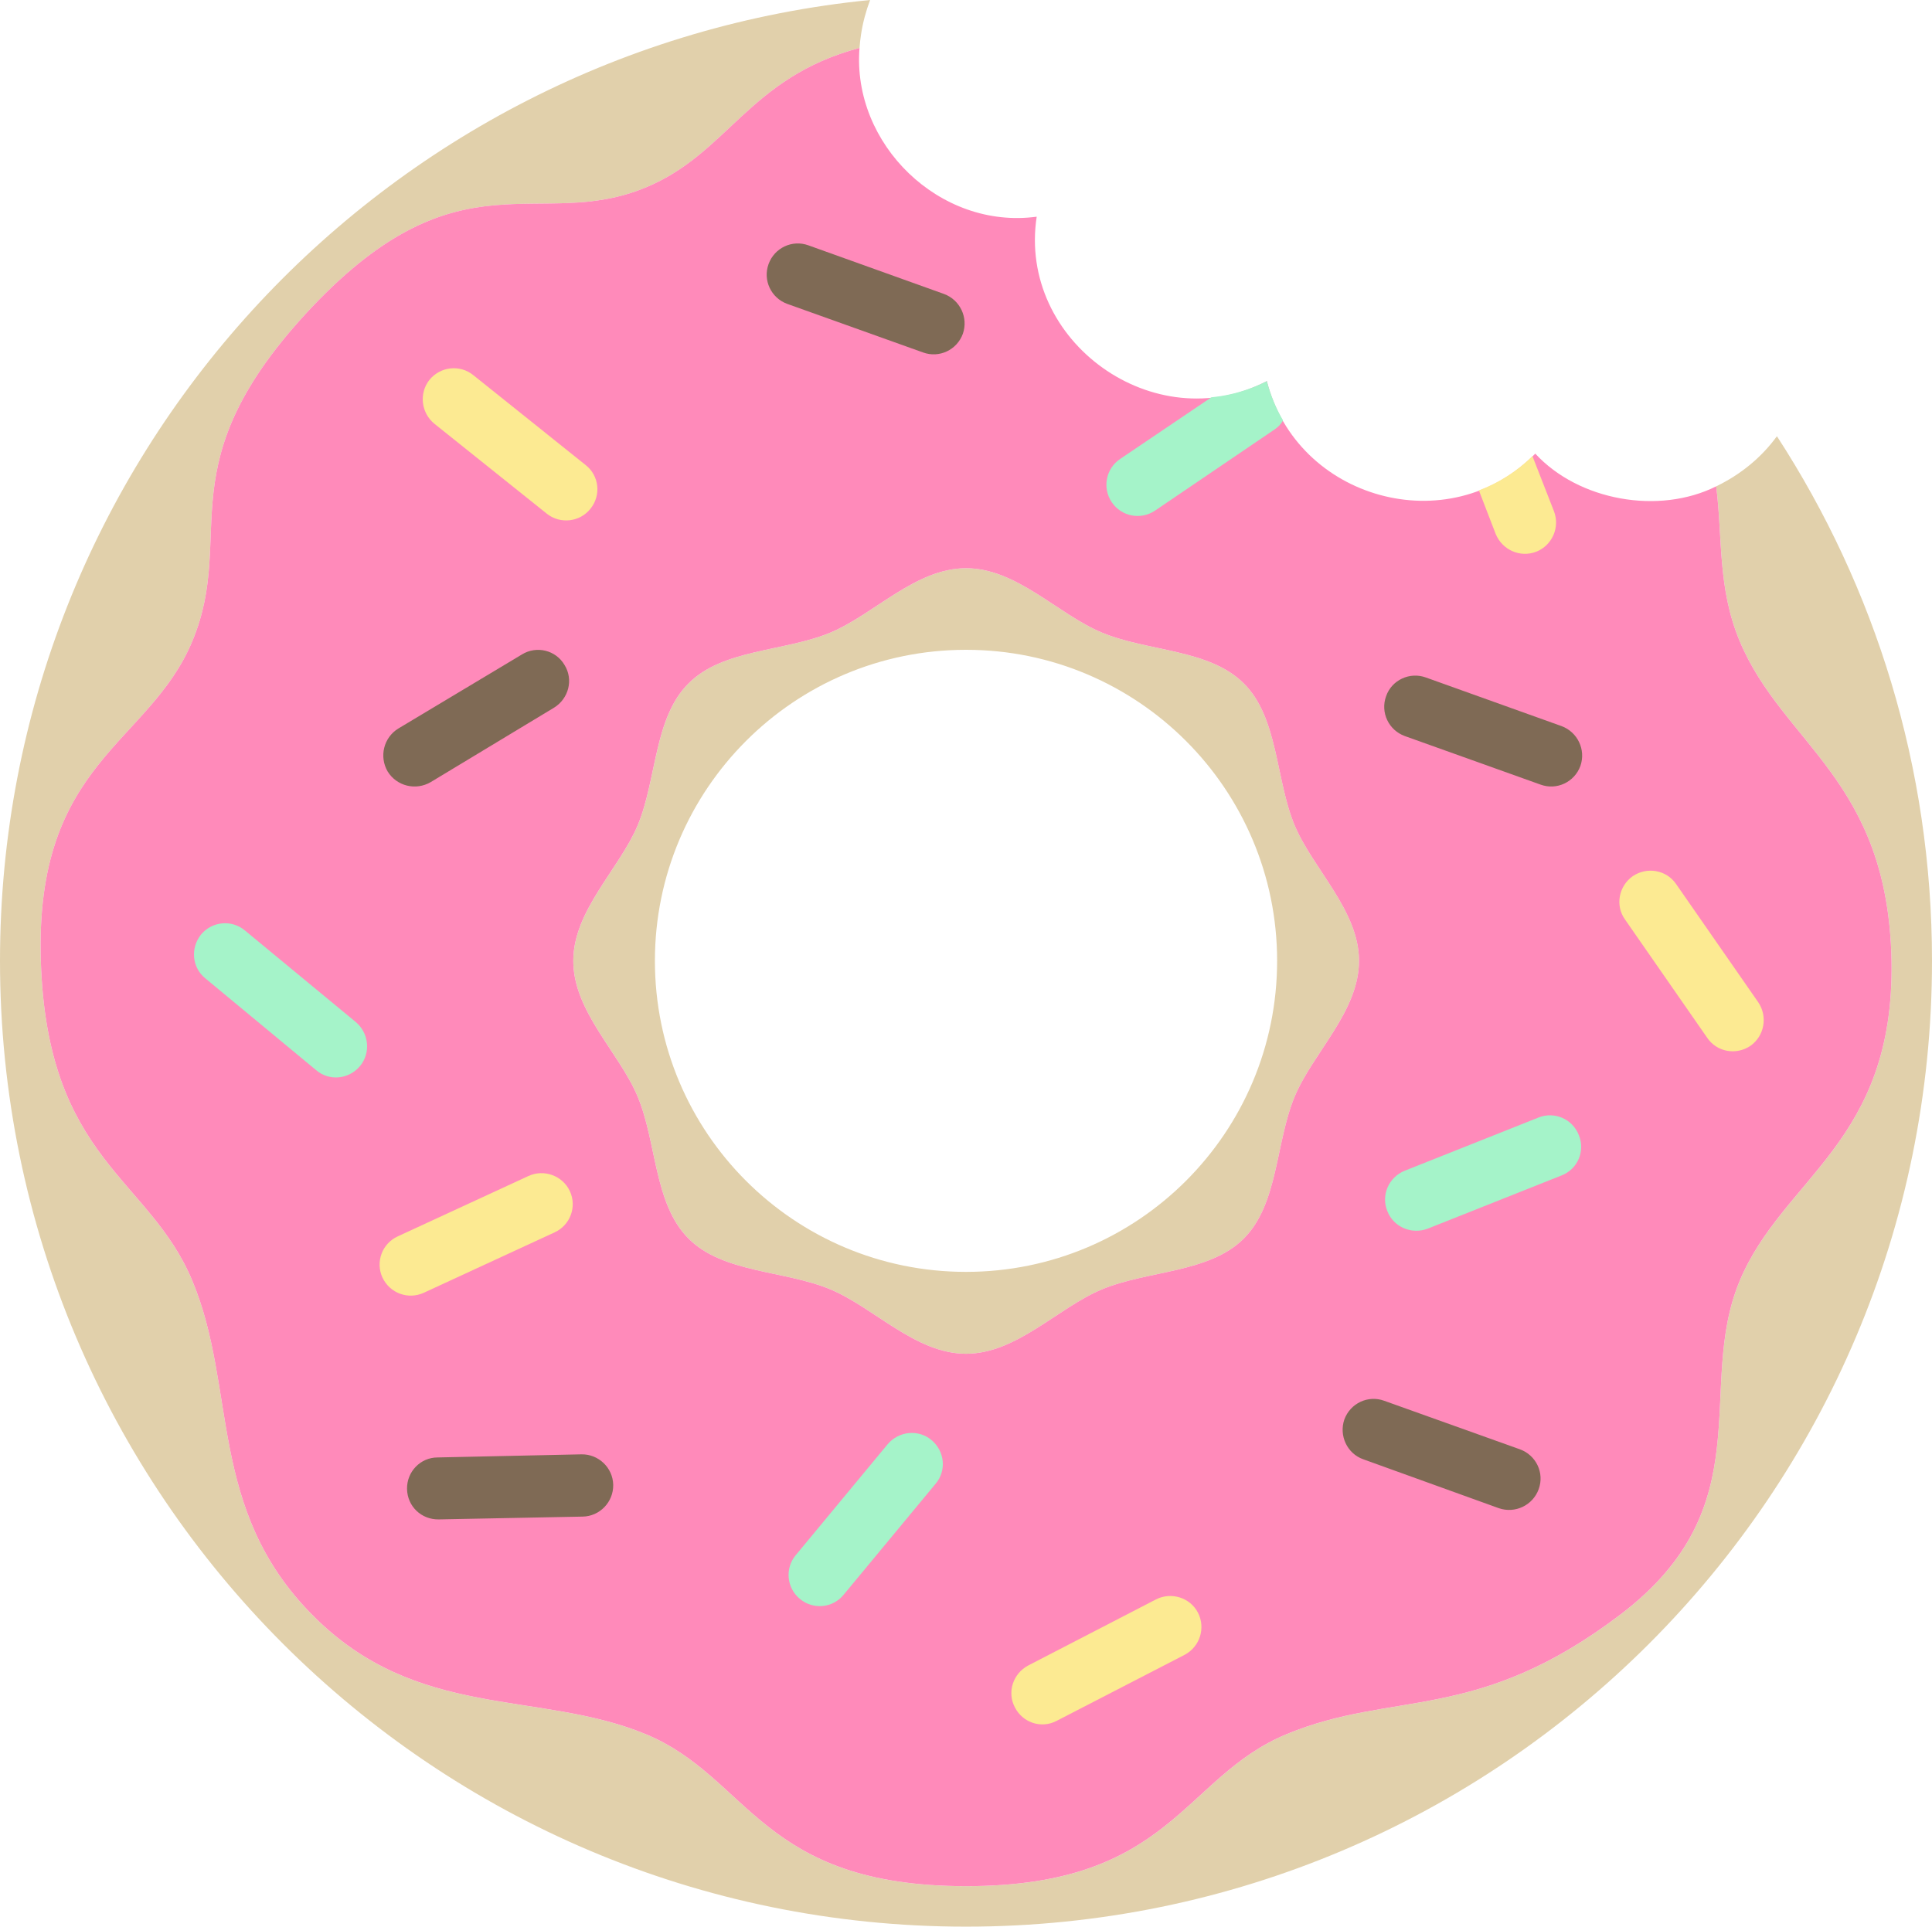 <?xml version="1.0" encoding="UTF-8" standalone="no"?>
<!-- Generator: Adobe Illustrator 25.2.1, SVG Export Plug-In . SVG Version: 6.00 Build 0)  -->

<svg
   version="1.1"
   width="100%"
   height="100%"
   viewBox="0 0 155.235 154.834"
   xml:space="preserve"
   id="donut"
   sodipodi:docname="logo.svg"
   inkscape:version="1.1 (c4e8f9e, 2021-05-24)"
   inkscape:export-filename="/home/will/code/Web3Donut/web3donut/public/favicon.png"
   inkscape:export-xdpi="39.681206"
   inkscape:export-ydpi="39.681206"
   xmlns:inkscape="http://www.inkscape.org/namespaces/inkscape"
   xmlns:sodipodi="http://sodipodi.sourceforge.net/DTD/sodipodi-0.dtd"
   xmlns="http://www.w3.org/2000/svg"
   xmlns:svg="http://www.w3.org/2000/svg"><defs
   id="defs1498">
	
	
	

		
		
		
		
		
	</defs><sodipodi:namedview
   id="namedview1496"
   pagecolor="#505050"
   bordercolor="#ffffff"
   borderopacity="1"
   inkscape:pageshadow="0"
   inkscape:pageopacity="0"
   inkscape:pagecheckerboard="1"
   showgrid="false"
   inkscape:zoom="4.6717172"
   inkscape:cx="164.82162"
   inkscape:cy="79.735135"
   inkscape:window-width="3440"
   inkscape:window-height="1373"
   inkscape:window-x="0"
   inkscape:window-y="30"
   inkscape:window-maximized="1"
   inkscape:current-layer="donut"
   fit-margin-top="0"
   fit-margin-left="0"
   fit-margin-right="0"
   fit-margin-bottom="0" />




<g
   id="g2138"><g
     id="Background"
     transform="translate(-89.289,-478.914)">
</g><g
     id="Theme_Set"
     transform="translate(-89.289,-478.914)">
</g><path
     fill="#e1d0ab"
     d="m 46.065,77.217 c 0,4.079 3.705,7.381 5.182,10.934 1.526,3.679 1.3,8.608 4.078,11.386 2.75,2.777 7.706,2.551 11.384,4.078 3.53,1.476 6.856,5.179 10.91,5.179 4.079,0 7.383,-3.703 10.935,-5.179 3.678,-1.527 8.607,-1.301 11.385,-4.078 2.778,-2.778 2.55,-7.707 4.078,-11.386 1.476,-3.553 5.18,-6.855 5.18,-10.934 0,-4.053 -3.703,-7.381 -5.18,-10.909 -1.528,-3.678 -1.3,-8.633 -4.078,-11.384 -2.778,-2.779 -7.708,-2.552 -11.385,-4.08 -3.552,-1.476 -6.857,-5.179 -10.935,-5.179 -4.054,0 -7.38,3.703 -10.91,5.179 -3.678,1.527 -8.633,1.301 -11.384,4.08 -2.778,2.751 -2.552,7.706 -4.078,11.384 -1.477,3.528 -5.182,6.856 -5.182,10.909 z M 77.618,52.221 c 13.812,0 24.998,11.21 24.998,24.996 0,13.812 -11.186,24.997 -24.998,24.997 -13.812,0 -24.997,-11.185 -24.997,-24.997 0,-13.786 11.185,-24.996 24.997,-24.996 z m 77.617,24.996 c 0,42.863 -34.753,77.617 -77.617,77.617 C 34.757,154.834 0,120.079 0,77.217 0,36.957 30.679,3.878 69.912,0 69.586,0.876 69.335,1.776 69.186,2.753 69.134,3.128 69.085,3.478 69.062,3.854 60.152,6.232 58.528,12.311 51.896,15.063 43.238,18.667 37.008,12.086 25.074,24.671 13.165,37.282 19.068,42.837 15.467,51.495 12.014,59.852 2.78,61.179 3.281,77.217 c 0.5,16.039 8.733,17.39 12.186,25.747 3.601,8.633 1.198,18.291 9.607,26.798 8.406,8.533 18.165,6.031 26.822,9.609 8.357,3.477 9.208,12.211 25.722,12.211 16.538,0 17.391,-8.733 25.748,-12.211 8.633,-3.578 15.287,-0.852 26.822,-9.609 11.51,-8.732 6.007,-18.165 9.584,-26.798 3.478,-8.357 12.462,-11.134 12.211,-25.747 -0.277,-14.612 -8.733,-17.365 -12.211,-25.722 -1.776,-4.279 -1.352,-8.232 -1.876,-12.411 1.925,-0.926 3.627,-2.302 4.879,-4.028 7.88,12.135 12.46,26.598 12.46,42.161 z"
     id="path1471" /><g
     id="g2014"
     transform="translate(-89.289,-478.914)"><path
       fill="#ff8aba"
       d="m 229.061,530.409 c -1.776,-4.279 -1.352,-8.232 -1.876,-12.411 -4.608,2.305 -11.056,1.152 -14.537,-2.628 -6.938,7.118 -19.176,3.673 -21.568,-5.829 -9.004,4.711 -20.027,-3.164 -18.493,-13.212 -7.8,1.055 -14.858,-5.84 -14.236,-13.562 -8.91,2.378 -10.534,8.457 -17.166,11.209 -8.658,3.604 -14.888,-2.977 -26.822,9.608 -11.909,12.611 -6.006,18.166 -9.607,26.824 -3.453,8.357 -12.687,9.684 -12.186,25.722 0.5,16.039 8.733,17.39 12.186,25.747 3.601,8.633 1.198,18.291 9.607,26.798 8.406,8.533 18.165,6.031 26.822,9.609 8.357,3.477 9.208,12.211 25.722,12.211 16.538,0 17.391,-8.733 25.748,-12.211 8.633,-3.578 15.287,-0.852 26.822,-9.609 11.51,-8.732 6.007,-18.165 9.584,-26.798 3.478,-8.357 12.462,-11.134 12.211,-25.747 -0.276,-14.611 -8.733,-17.364 -12.211,-25.721 z m -39.834,48.042 c -2.778,2.777 -7.708,2.551 -11.385,4.078 -3.552,1.476 -6.857,5.179 -10.935,5.179 -4.054,0 -7.38,-3.703 -10.91,-5.179 -3.678,-1.527 -8.633,-1.301 -11.384,-4.078 -2.778,-2.778 -2.552,-7.707 -4.078,-11.386 -1.476,-3.553 -5.182,-6.855 -5.182,-10.934 0,-4.053 3.705,-7.381 5.182,-10.909 1.526,-3.678 1.3,-8.633 4.078,-11.384 2.75,-2.779 7.706,-2.552 11.384,-4.08 3.53,-1.476 6.856,-5.179 10.91,-5.179 4.079,0 7.383,3.703 10.935,5.179 3.678,1.527 8.607,1.301 11.385,4.08 2.778,2.751 2.55,7.706 4.078,11.384 1.476,3.528 5.18,6.856 5.18,10.909 0,4.079 -3.703,7.381 -5.18,10.934 -1.527,3.679 -1.3,8.608 -4.078,11.386 z"
       id="path1469" /><path
       fill="#fcea92"
       d="m 123.794,509.442 c 0.877,-1.077 2.453,-1.252 3.529,-0.377 l 9.034,7.232 c 1.075,0.852 1.25,2.428 0.373,3.503 -0.849,1.076 -2.426,1.251 -3.502,0.4 l -9.034,-7.231 c -1.075,-0.876 -1.25,-2.453 -0.4,-3.527 z m 88.927,13.812 c 1.278,-0.502 1.928,-1.953 1.428,-3.254 l -1.729,-4.429 c -1.224,1.201 -2.702,2.153 -4.303,2.753 l 1.35,3.503 c 0.527,1.277 1.954,1.926 3.254,1.427 z m 13.739,39.058 c 0.774,1.15 2.326,1.426 3.476,0.65 1.127,-0.8 1.403,-2.352 0.626,-3.503 l -6.606,-9.508 c -0.774,-1.126 -2.326,-1.401 -3.475,-0.626 -1.128,0.8 -1.428,2.352 -0.627,3.479 z m -44.29,45.139 -10.258,5.305 c -1.227,0.649 -1.728,2.151 -1.075,3.376 0.625,1.227 2.125,1.727 3.353,1.077 l 10.282,-5.305 c 1.225,-0.65 1.702,-2.151 1.077,-3.378 -0.624,-1.225 -2.153,-1.701 -3.379,-1.075 z m -58.825,-24.646 10.51,-4.854 c 1.25,-0.576 1.8,-2.051 1.226,-3.302 -0.577,-1.251 -2.077,-1.802 -3.329,-1.227 l -10.508,4.854 c -1.252,0.576 -1.801,2.053 -1.227,3.304 0.6,1.274 2.076,1.8 3.328,1.225 z"
       id="path1473" /><path
       fill="#a5f3c9"
       d="m 117.89,561.061 c 1.05,0.9 1.2,2.476 0.325,3.529 -0.901,1.075 -2.478,1.225 -3.528,0.325 l -8.907,-7.382 c -1.077,-0.875 -1.201,-2.452 -0.328,-3.527 0.877,-1.052 2.454,-1.201 3.504,-0.326 z m 95.031,7.657 -10.758,4.279 c -1.3,0.525 -1.925,1.977 -1.401,3.253 0.499,1.277 1.95,1.902 3.253,1.401 l 10.759,-4.279 c 1.276,-0.501 1.901,-1.951 1.376,-3.228 -0.501,-1.302 -1.953,-1.928 -3.229,-1.426 z m -52.32,26.273 -7.378,8.907 c -0.879,1.051 -0.727,2.628 0.325,3.503 1.074,0.901 2.65,0.751 3.527,-0.325 l 7.38,-8.908 c 0.903,-1.05 0.753,-2.628 -0.325,-3.529 -1.05,-0.875 -2.627,-0.725 -3.529,0.352 z m 18.016,-75.717 c 0.777,1.151 2.326,1.451 3.479,0.676 l 9.581,-6.506 c 0.3,-0.199 0.552,-0.45 0.701,-0.75 -0.573,-0.976 -0.998,-2.027 -1.299,-3.152 -1.38,0.7 -2.88,1.151 -4.455,1.301 l -7.331,4.954 c -1.151,0.775 -1.451,2.326 -0.676,3.477 z"
       id="path1475" /></g><g
     id="g1485"
     transform="translate(-89.289,-478.914)">
			<path
   fill="#7f6a55"
   d="m 200.51,591.487 10.91,3.903 c 1.301,0.476 1.977,1.902 1.501,3.203 -0.473,1.301 -1.9,1.977 -3.203,1.526 l -10.885,-3.928 c -1.298,-0.451 -1.975,-1.903 -1.526,-3.203 0.477,-1.301 1.903,-1.977 3.203,-1.501 z m -76.616,-49.718 9.909,-5.981 c 1.177,-0.725 1.576,-2.252 0.849,-3.428 -0.698,-1.201 -2.251,-1.577 -3.427,-0.851 l -9.935,5.955 c -1.175,0.725 -1.552,2.252 -0.851,3.454 0.728,1.176 2.255,1.551 3.455,0.851 z m 78.269,-3.703 10.91,3.903 c 1.3,0.475 2.726,-0.2 3.201,-1.502 0.452,-1.301 -0.224,-2.727 -1.524,-3.203 l -10.886,-3.902 c -1.3,-0.477 -2.753,0.199 -3.202,1.5 -0.476,1.302 0.201,2.729 1.501,3.204 z m -66.158,57.725 -11.558,0.25 c -1.378,0 -2.478,1.151 -2.453,2.527 0.024,1.402 1.152,2.478 2.554,2.452 l 11.558,-0.225 c 1.378,-0.024 2.478,-1.175 2.454,-2.552 -0.026,-1.376 -1.178,-2.477 -2.555,-2.452 z m 16.54,-92.455 10.91,3.902 c 1.299,0.476 2.726,-0.199 3.199,-1.501 0.452,-1.301 -0.225,-2.728 -1.525,-3.203 l -10.886,-3.904 c -1.299,-0.475 -2.726,0.201 -3.199,1.501 -0.475,1.303 0.201,2.729 1.501,3.205 z"
   id="path1477" />
			<g
   id="g1483">
				
				
			</g>
		</g><g
     id="Watermark"
     opacity="0.46"
     transform="translate(-89.289,-478.914)">
</g><g
     id="Label_Template"
     transform="translate(-89.289,-478.914)">
</g></g>
</svg>
